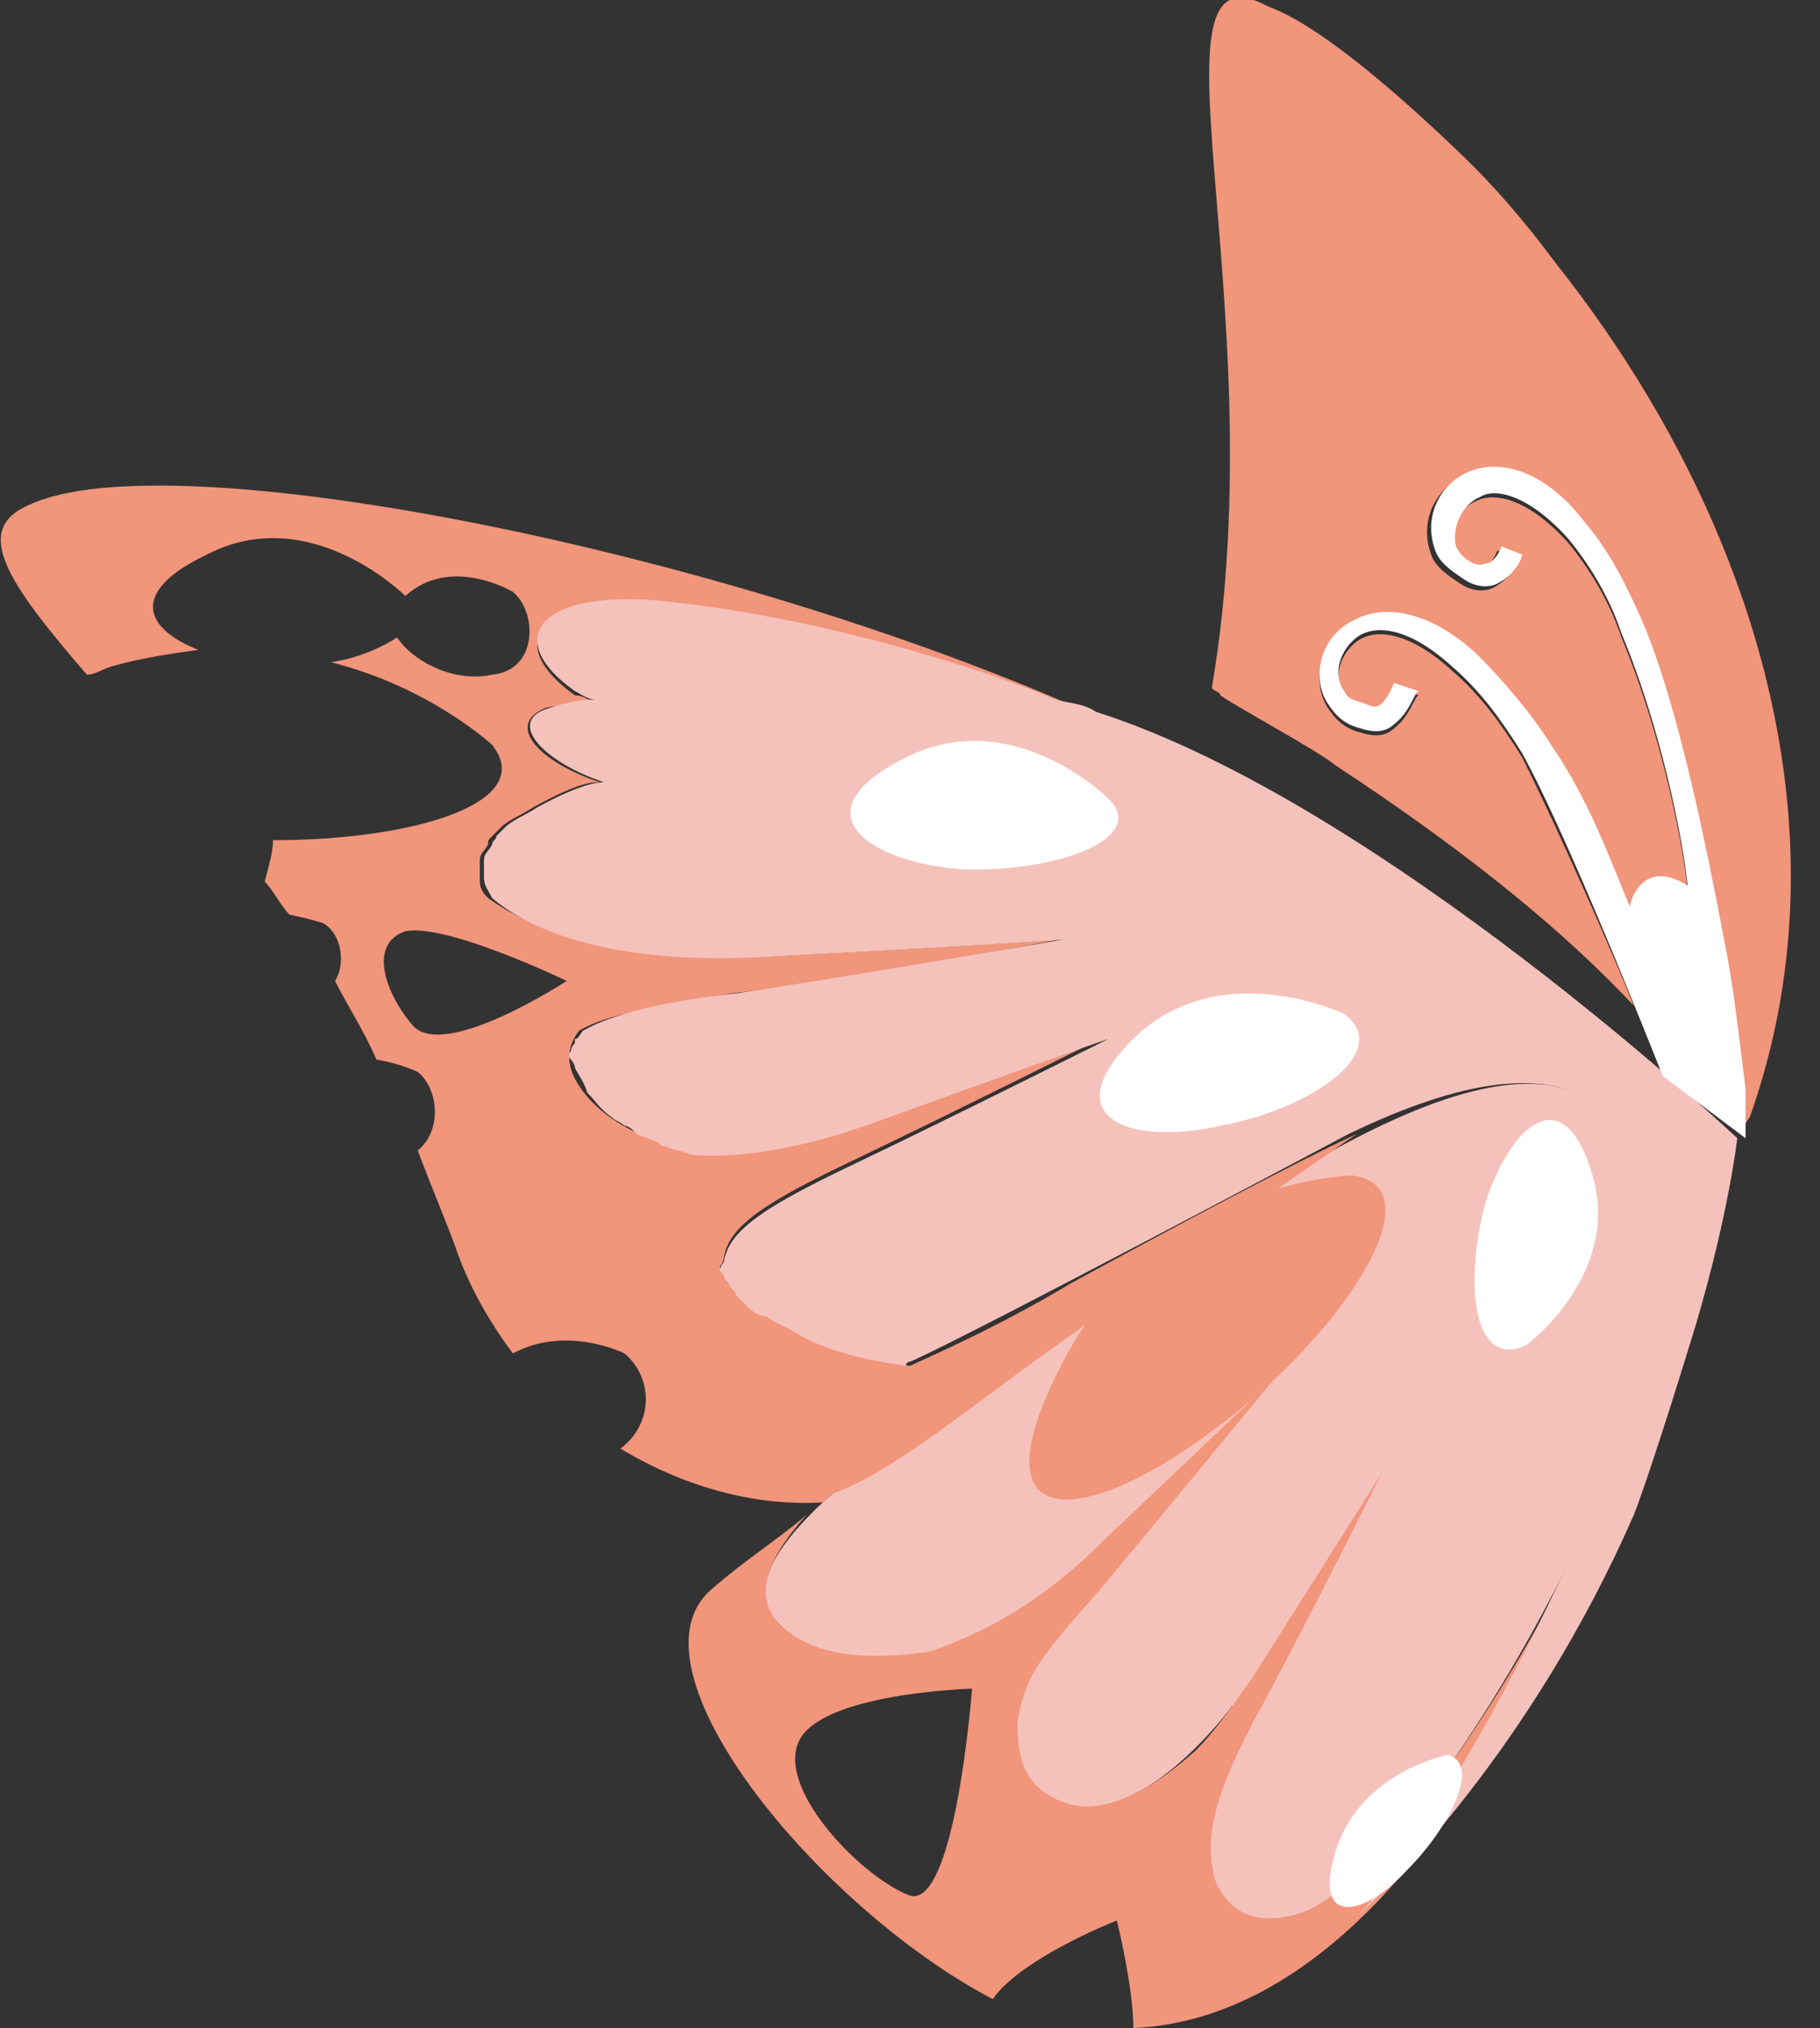 <?xml version="1.0" encoding="utf-8"?>
<!-- Generator: Adobe Illustrator 19.1.0, SVG Export Plug-In . SVG Version: 6.00 Build 0)  -->
<svg version="1.1" id="Calque_1" xmlns="http://www.w3.org/2000/svg" xmlns:xlink="http://www.w3.org/1999/xlink" x="0px" y="0px"
	 viewBox="0 0 44 49" style="enable-background:new 0 0 44 49;" xml:space="preserve">
<rect x="0" y="0" width="44" height="49" fill="#333333" stroke="none"/>
<style type="text/css">
	.st0{fill:#FDC400;}
	.st1{fill:#63B349;}
	.st2{fill:#FFEB97;}
	.st3{fill:#F5C2BB;}
	.st4{fill:#F1957B;}
	.st5{fill:#FFFFFF;}
</style>
<g>
	<g>
		<path class="st1" d="M20.5,26.5c-2.3-0.2-3.9-1.4-1.3-2.7s4.9,1,4.9,1C25,26,22.7,26.7,20.5,26.5z"/>
		<path class="st2" d="M18.9,17.4c-1,0.2-3.1-1-2-1.9c1-1,2.5-0.1,2.5-0.1C19.9,15.8,19.9,17.2,18.9,17.4z"/>
		<path class="st3" d="M38,37.6c-1.7,3.5-4.8,8.3-6.8,8.7c-3.4,0.7-1.4-5.1-1.4-5.1s-2.3,3.2-4.3,2.3c-2.4-1,0.3-4.8,0.3-4.8
			s-5,2.7-7,0.5c-1.8-1.9,4.8-5.6,8.9-8.5c9.5-6.8,10.8-4.3,12.2-2.8C41.3,29.2,40.6,32.3,38,37.6z"/>
		<path class="st4" d="M29.4,34.5c-3,2.3-6,2.8-3.7-1.6s7-4.5,7-4.5C34.8,28.7,32.4,32.3,29.4,34.5z"/>
		<g>
			<path class="st4" d="M15,35c1.5,0.9,3.2,1.4,4.9,1.3c0,0,0.1-0.1,0.2-0.2c1.7-0.6,3.9-2.6,6.6-4.4c4.6-3.3,6.1-4.3,6.1-4.3
				S31.4,28,25.9,31c-1.5,0.9-2.8,1.5-3.9,2c-0.7-0.1-1.9-0.3-3.5-1.2c-0.6-0.4-1-0.8-1.1-1.2c0.1-0.1,0.1-0.2,0.1-0.2
				c0.1-0.8,1.1-1.4,3.2-2.4c2.1-1,6.1-3,6.1-3s-0.9,0.3-5.6,2c-1.9,0.7-3.5,0.9-4.5,0.8c-0.8-0.2-1.8-0.5-2.5-1.3
				c-0.6-0.7-0.5-1.2-0.2-1.6c0.7-0.4,1.9-0.6,3.7-0.9c2.7-0.3,7.9-1.3,7.9-1.3s-1,0.1-6.9,0.4c-4.3,0.2-6.2-0.9-6.9-1.4
				c-0.2-0.2-0.2-0.3-0.2-0.5v-0.1c0-0.1,0-0.2,0-0.2v-0.1c0-0.2,0.1-0.2,0.2-0.4c0-0.1,0-0.1,0.1-0.2c0.1-0.1,0.2-0.2,0.2-0.2l0,0
				c0.2-0.2,0.5-0.3,0.8-0.5c1.1-0.6,1.4-0.6,1.6-0.6c-1.5-0.5-2.3-1.4-1.3-1.8C13.7,17,14,17,14.4,17c-0.2-0.1-0.3-0.2-0.5-0.2
				c-1.7-1.2-1-2.4,1.9-2.2c4.3,0.4,8.5,1.9,9.7,2.4c0.3,0.1,0.6,0.2,1,0.3c-8.9-4-22.4-6.7-25.8-5.1c-1.4,0.6-0.5,1.9,1.4,4.1
				c0.2,0,0.3-0.1,0.6-0.2c0.7-0.2,1.4-0.3,2.1-0.4c-1.3-0.5-1.7-1.4,0.2-2.3c2.5-1.3,4.8,1,4.8,1l0,0l0,0c1.1-1,2.6-0.1,2.6-0.1
				c0.6,0.5,0.6,1.9-0.5,2C11,16.5,10,16,9.6,15.4c-0.3,0.2-0.9,0.5-1.6,0.6c2.4,0.6,3.9,2,3.9,2c1.1,1.4-1.9,2.3-5.3,2.3
				c0,0.3-0.1,0.6-0.2,1c0.2,0.2,0.4,0.6,0.6,0.8c0.5,0.1,0.8,0.2,0.8,0.2c0.4,0.2,0.6,0.9,0.3,1.4c0.3,0.6,0.7,1.2,1,1.9
				c0.6,0.1,1,0.3,1,0.3c0.5,0.4,0.6,1.4,0,1.9c0.3,0.8,0.6,1.5,0.9,2.3c0.3,0.9,0.8,1.8,1.4,2.6c1.3-0.7,2.7,0,2.7,0
				C15.8,33.3,15.8,34.4,15,35z M10,24.8c-0.7-0.8-1.1-2-0.2-2.3c1-0.2,3.9,1.2,3.9,1.2S10.8,25.6,10,24.8z"/>
			<path class="st4" d="M27.4,49c4.5-0.2,7.7-4.9,9-7.5c0.1-0.2,1.2-2.3,1.4-2.5c-0.1-0.1-0.2-0.2-0.3-0.3c-1.8,3.3-4.5,7.2-6.3,7.6
				c-1,0.2-1.5-0.2-1.8-0.8c-0.3-1-0.1-2,0.9-3.9c1.1-2,3.1-6,3.1-6s-0.5,0.8-3.1,4.9c-0.5,0.7-0.9,1.3-1.4,1.8
				c-0.9,0.8-2.2,1.7-3.3,1.2c-0.9-0.4-1-1.1-1-1.9c0.2-1.2,0.6-1.6,2-3.2c1.5-1.8,4.3-5.2,4.3-5.2s-0.6,0.6-4.2,4
				c-1.7,1.7-3.1,2.3-4.2,2.7c-1.4,0.2-2.8,0.2-3.7-0.7c-0.6-0.7-0.2-1.6,0.7-2.6c-0.7,0.6-1.5,1.1-2.3,1.8
				c-2.2,1.9,2.6,7.7,6.8,9.9c0.7-1,3-1.9,3-1.9S27.4,48,27.4,49z M22,45.8c-1.1-0.4-3.2-2.5-2.7-3.7c0.5-1.2,4.2-1.3,4.2-1.3
				S23.1,46.1,22,45.8z"/>
		</g>
		<path class="st4" d="M42.1,27.3c0.1-0.1,0.1-0.2,0.2-0.3c3.8-10.7-4-22.2-11.4-26.7c-3.6-2.3,0,6.9-1.6,16.3
			c0,0.1,0.2,0.1,0.2,0.2c0.6,0.4,2.3,1.3,2.8,1.7c3.5,2.3,5.7,4.2,7.2,5.8c-0.4-1-1.7-4-2.7-6c-0.5-0.8-1-1.5-1.7-2.1
			c-1.1-1-1.9-1-2.3-0.7c-0.4,0.3-0.6,0.9-0.3,1.3c0.1,0.2,0.2,0.2,0.5,0.3c0.2,0.1,0.3,0.1,0.4,0c0.2-0.2,0.3-0.5,0.3-0.5l0.6,0.2
			c-0.1,0-0.2,0.5-0.6,0.8c-0.2,0.2-0.5,0.2-0.8,0.1c-0.4-0.1-0.6-0.3-0.8-0.6c-0.4-0.6-0.2-1.6,0.6-2c0.7-0.4,1.8-0.3,3,0.8
			c0.6,0.6,1.3,1.4,1.8,2.2c0.9,1.3,1.4,2.7,1.9,3.9c0.2-0.8,0.8-0.9,1.4-0.5c-0.1-1-0.6-3.7-1.6-6.1c-0.3-0.9-0.8-1.7-1.3-2.3
			c-1-1.1-1.8-1.2-2.2-1c-0.5,0.2-0.7,0.8-0.6,1.2c0.1,0.2,0.2,0.3,0.4,0.4c0.2,0.1,0.3,0,0.4,0c0.2-0.1,0.3-0.4,0.3-0.4l0.5,0.2
			c0,0.1-0.2,0.5-0.6,0.7c-0.2,0.1-0.5,0.1-0.8-0.1c-0.3-0.2-0.6-0.4-0.7-0.7c-0.3-0.8,0.1-1.6,0.8-1.9c0.7-0.3,1.8-0.1,2.8,1.2
			c0.6,0.7,1,1.5,1.4,2.4c0.9,2.1,1.6,5.7,2,7.8l0,0c0.2,1,0.3,1.9,0.5,3.5C42.1,26.7,42.1,27,42.1,27.3z"/>
		<path class="st3" d="M32.7,46.4c0.8-0.7,4.3-4.1,6.8-9.8C40,35.3,41,32,41,32c0.8-2.7,1-4.5,1-4.5s-8.6-8.1-15.5-10.3
			c-0.3-0.2-0.6-0.2-1-0.3c-1.1-0.5-5.4-2-9.7-2.4c-2.9-0.2-3.6,1-1.9,2.2c0.2,0.1,0.3,0.2,0.5,0.2c-0.4,0-0.8,0.1-1.1,0.2
			c-1.1,0.3-0.2,1.3,1.3,1.8c-0.1,0-0.5,0-1.6,0.6c-0.3,0.2-0.6,0.3-0.8,0.5l0,0c-0.1,0.1-0.2,0.2-0.2,0.2c0,0.1-0.1,0.1-0.1,0.2
			c-0.1,0.2-0.2,0.2-0.2,0.4v0.1c0,0.1,0,0.2,0,0.2v0.1c0,0.2,0.1,0.3,0.2,0.5c0.7,0.6,2.6,1.7,6.9,1.4c5.8-0.3,6.9-0.4,6.9-0.4
			s-5.2,0.9-7.9,1.3c-1.8,0.2-3,0.5-3.7,0.9l0,0c-0.1,0.1-0.1,0.2-0.2,0.2v0.1c-0.1,0.1-0.1,0.2-0.1,0.2c-0.1,0.1,0,0.2,0,0.2
			c0.1,0.1,0.1,0.2,0.1,0.2c0.1,0.2,0.2,0.3,0.3,0.6c0.2,0.2,0.3,0.4,0.6,0.6c0.1,0.1,0.2,0.1,0.3,0.2c0.1,0,0.2,0.1,0.3,0.2
			c0.2,0.1,0.3,0.1,0.5,0.2c0.1,0.1,0.1,0.1,0.2,0.1c0.2,0.1,0.4,0.1,0.6,0.2c1,0.1,2.6-0.1,4.5-0.8c4.7-1.7,5.6-2,5.6-2s-4,2-6.1,3
			s-3.1,1.6-3.2,2.4c-0.1,0.1-0.1,0.2-0.1,0.2c0.1,0.1,0.1,0.2,0.2,0.3l0,0c0.1,0.2,0.2,0.2,0.2,0.3l0.1,0.1
			c0.1,0.1,0.2,0.2,0.2,0.2s0.2,0.2,0.4,0.2c0.3,0.2,0.6,0.3,0.9,0.5l0,0c1,0.5,1.9,0.6,2.5,0.7c0-0.1,0.1-0.1,0.1-0.1
			c1.2-0.5,10.6-5.5,10.6-5.5l0,0c2.9-1.4,4.5-1.4,5.5-1c0.6,0.6,1.4,2.1,0.6,5.2c-1.1,4.2-3.8,7.1-3.8,7.1s3.1-3.2,4.8-7.7
			c0.2-0.7,0.5-1,0.6-1C40.1,35,34.4,44.9,32.7,46.4z"/>
		<path class="st5" d="M23.2,21c-2.3-0.2-3.9-1.4-1.3-2.7c2.6-1.3,4.9,1,4.9,1C27.8,20.3,25.4,21.1,23.2,21z"/>
		<path class="st5" d="M29.5,27.2c-2.2,0.5-4.1-0.2-2-2.2c2.1-1.9,5-0.5,5-0.5C33.7,25.4,31.7,26.8,29.5,27.2z"/>
		<path class="st5" d="M34,45.2c-1,1.1-2.3,1.4-1.7-0.5c0.6-1.9,2.7-2.3,2.7-2.3C35.8,42.6,35.1,44.1,34,45.2z"/>
		<path class="st5" d="M35.9,29.1c0.6-1.9,1.9-3.1,2.6-0.7s-1.6,4.1-1.6,4.1C35.6,33.1,35.4,31,35.9,29.1z"/>
	</g>
	<path class="st4" d="M29.6,5.4c-0.2-1.6-0.4-4.7,0.2-5.2c0.6-0.6,2.7,0.8,5.6,3.6c2.9,2.8,4.8,6.8,4.8,6.8s-4.1-5.1-6.7-6.7
		c-1.5-1-2.5-0.8-2.7,0.6S30,11,30,11S29.7,7,29.6,5.4z"/>
</g>
<path class="st5" d="M40.2,26c-0.4-1-2.3-5.8-3.4-7.8c-0.5-0.8-1-1.5-1.7-2.1c-1.1-1-1.9-1-2.3-0.7c-0.4,0.3-0.6,0.9-0.3,1.3
	c0.1,0.2,0.2,0.2,0.5,0.3c0.2,0.1,0.3,0.1,0.4,0c0.2-0.2,0.3-0.5,0.3-0.5l0.6,0.2c-0.1,0-0.2,0.5-0.6,0.8c-0.2,0.2-0.5,0.2-0.8,0.1
	c-0.4-0.1-0.6-0.3-0.8-0.6c-0.4-0.6-0.2-1.6,0.6-2c0.7-0.4,1.8-0.3,3,0.8c0.6,0.6,1.3,1.4,1.8,2.2c0.9,1.3,1.4,2.7,1.9,3.9
	c0.2-0.8,0.8-0.9,1.4-0.5c-0.1-1-0.6-3.7-1.6-6.1c-0.3-0.9-0.8-1.7-1.3-2.3c-1-1.1-1.8-1.2-2.1-1c-0.5,0.2-0.7,0.8-0.6,1.2
	c0.1,0.2,0.2,0.3,0.4,0.4c0.2,0.1,0.3,0,0.4,0c0.2-0.1,0.3-0.4,0.3-0.4l0.5,0.2c0,0.1-0.2,0.5-0.6,0.7c-0.2,0.1-0.5,0.1-0.8-0.1
	c-0.3-0.2-0.6-0.4-0.7-0.7c-0.3-0.8,0.1-1.6,0.8-1.9c0.7-0.3,1.8-0.1,2.8,1.2c0.6,0.7,1,1.5,1.4,2.4c0.9,2.1,1.6,5.7,2,7.8l0,0
	c0.2,1,0.3,1.9,0.5,3.5c0,0.3,0,0.8,0,1.2L40.2,26z"/>
</svg>
